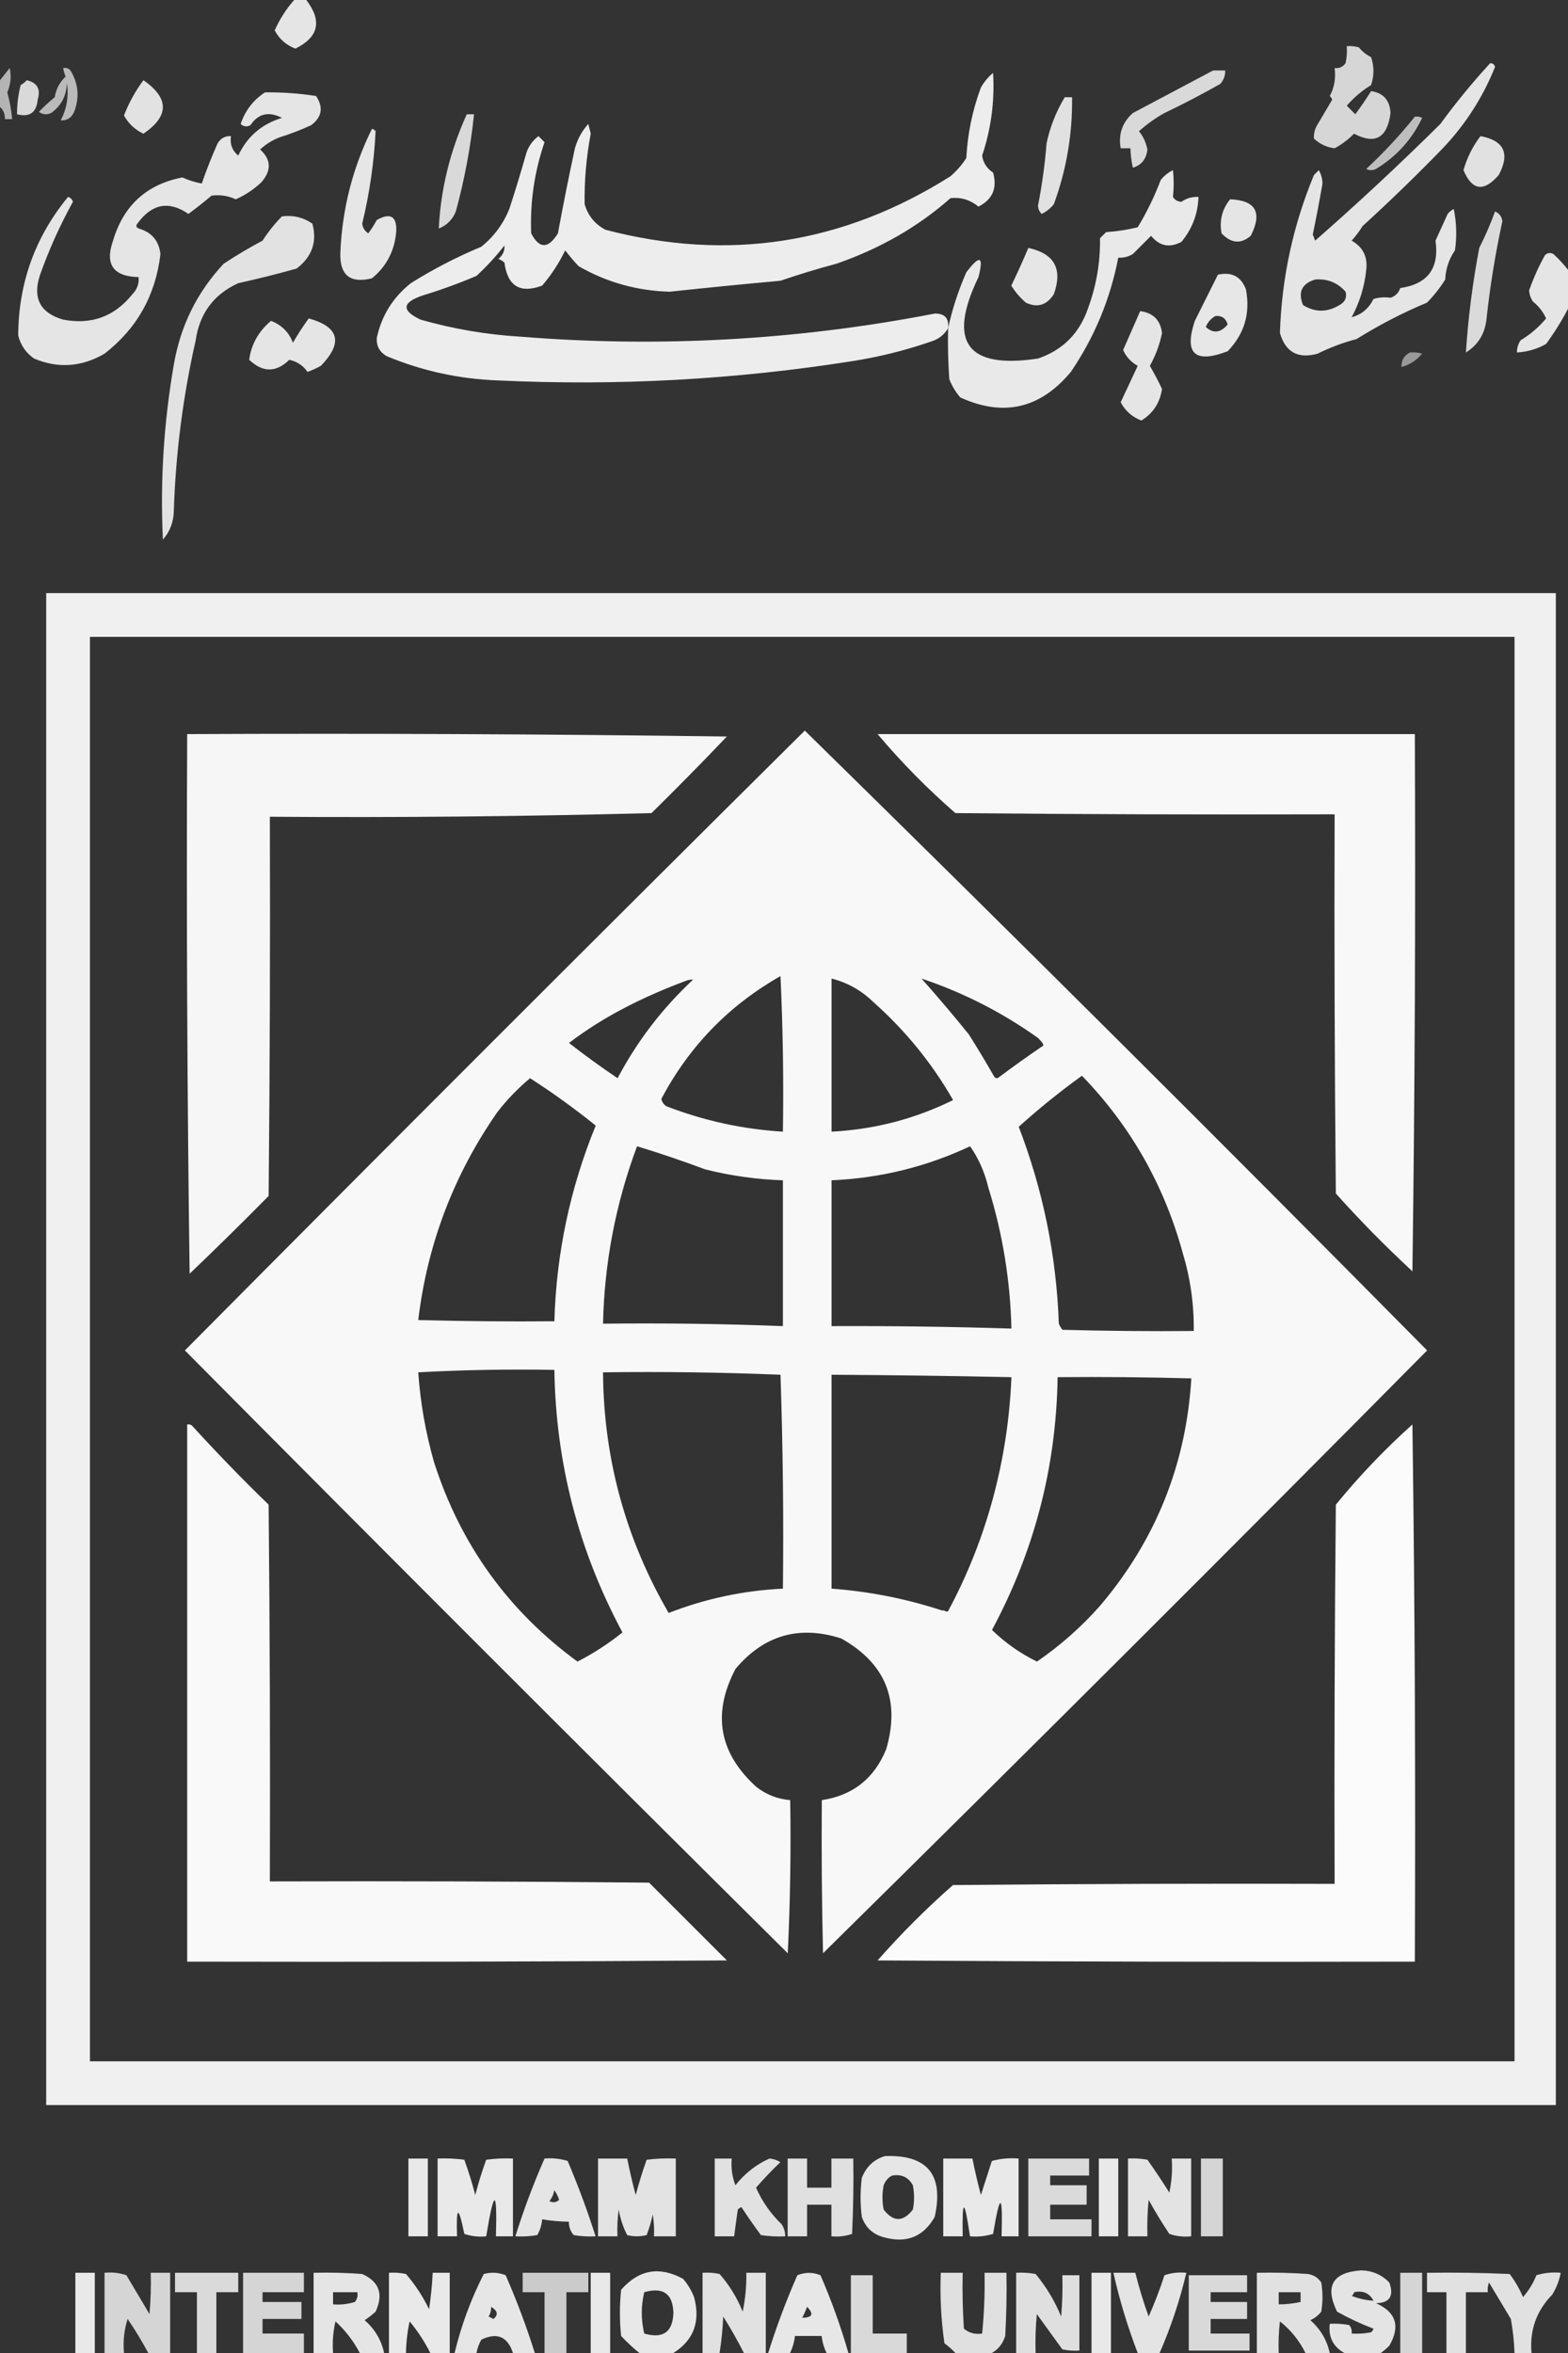<svg width="50" height="75" viewBox="0 0 50 75" fill="none" xmlns="http://www.w3.org/2000/svg">
<rect x="0" y="0" width="50" height="75" fill="#333333" stroke="none"/>
<g clip-path="url(#clip0_33_315)">
<path opacity="0.868" fill-rule="evenodd" clip-rule="evenodd" d="M9.38 0C9.509 0 9.638 0 9.767 0C10.279 0.667 10.162 1.184 9.419 1.55C9.125 1.438 8.905 1.244 8.76 0.969C8.918 0.612 9.125 0.289 9.38 0Z" fill="white"/>
<path opacity="0.797" fill-rule="evenodd" clip-rule="evenodd" d="M42.946 1.472C43.078 1.46 43.207 1.473 43.333 1.511C43.44 1.644 43.569 1.747 43.721 1.821C43.821 2.114 43.821 2.411 43.721 2.712C43.422 2.895 43.164 3.115 42.946 3.37C43.036 3.461 43.127 3.551 43.217 3.642C43.395 3.403 43.563 3.158 43.721 2.905C44.11 2.96 44.317 3.192 44.341 3.603C44.237 4.398 43.85 4.618 43.178 4.261C42.99 4.451 42.783 4.606 42.558 4.726C42.304 4.696 42.084 4.593 41.899 4.416C41.89 4.287 41.916 4.158 41.977 4.029C42.145 3.745 42.313 3.461 42.481 3.177C42.464 3.131 42.438 3.093 42.403 3.06C42.549 2.79 42.6 2.493 42.558 2.169C42.705 2.185 42.821 2.134 42.907 2.014C42.946 1.835 42.958 1.655 42.946 1.472Z" fill="white"/>
<path opacity="0.872" fill-rule="evenodd" clip-rule="evenodd" d="M47.519 2.014C47.597 2.012 47.648 2.051 47.674 2.131C47.286 3.101 46.73 3.966 46.008 4.726C45.179 5.581 44.326 6.407 43.45 7.206C43.348 7.371 43.232 7.526 43.101 7.67C43.462 7.876 43.617 8.186 43.566 8.6C43.512 9.134 43.357 9.638 43.101 10.111C43.412 10.03 43.645 9.837 43.798 9.53C43.975 9.477 44.156 9.464 44.341 9.491C44.496 9.44 44.599 9.336 44.651 9.181C45.526 9.056 45.9 8.552 45.775 7.67C45.904 7.386 46.034 7.102 46.163 6.818C46.216 6.752 46.281 6.7 46.357 6.663C46.447 7.1 46.46 7.539 46.395 7.98C46.203 8.261 46.1 8.571 46.085 8.91C45.921 9.173 45.727 9.418 45.504 9.646C44.721 9.973 43.971 10.361 43.256 10.808C42.826 10.92 42.413 11.075 42.016 11.273C41.392 11.446 40.992 11.227 40.814 10.615C40.869 8.872 41.23 7.193 41.899 5.579C41.951 5.527 42.003 5.475 42.054 5.424C42.129 5.555 42.167 5.697 42.171 5.85C42.077 6.394 41.974 6.936 41.861 7.477C41.886 7.541 41.912 7.606 41.938 7.67C43.304 6.473 44.635 5.234 45.93 3.951C46.423 3.275 46.953 2.629 47.519 2.014ZM41.938 8.91C42.326 8.878 42.649 9.007 42.907 9.298C42.956 9.484 42.891 9.626 42.713 9.724C42.321 9.961 41.933 9.961 41.55 9.724C41.384 9.31 41.513 9.038 41.938 8.91Z" fill="white"/>
<path opacity="0.629" fill-rule="evenodd" clip-rule="evenodd" d="M0 3.41C0 3.125 0 2.841 0 2.557C0.099 2.431 0.203 2.302 0.31 2.169C0.367 2.429 0.342 2.687 0.233 2.945C0.309 3.224 0.361 3.508 0.388 3.797C0.31 3.797 0.233 3.797 0.155 3.797C0.163 3.638 0.111 3.509 0 3.41Z" fill="white"/>
<path opacity="0.664" fill-rule="evenodd" clip-rule="evenodd" d="M2.016 2.169C2.107 2.152 2.184 2.178 2.248 2.247C2.502 2.668 2.541 3.107 2.364 3.565C2.276 3.759 2.134 3.849 1.938 3.836C2.132 3.457 2.197 3.057 2.132 2.635C2.124 3.047 1.956 3.37 1.628 3.604C1.492 3.665 1.362 3.652 1.24 3.565C1.398 3.401 1.566 3.246 1.744 3.1C1.788 2.836 1.905 2.616 2.093 2.441C2.055 2.352 2.029 2.262 2.016 2.169Z" fill="white"/>
<path opacity="0.812" fill-rule="evenodd" clip-rule="evenodd" d="M38.682 2.247C38.811 2.247 38.941 2.247 39.07 2.247C39.072 2.408 39.02 2.55 38.915 2.673C38.333 3.003 37.738 3.313 37.132 3.603C36.839 3.766 36.568 3.96 36.318 4.184C36.449 4.337 36.539 4.53 36.589 4.765C36.555 5.069 36.4 5.263 36.124 5.346C36.078 5.143 36.052 4.936 36.047 4.726C35.943 4.726 35.84 4.726 35.736 4.726C35.658 4.278 35.787 3.903 36.124 3.603C36.981 3.149 37.834 2.697 38.682 2.247Z" fill="white"/>
<path opacity="0.912" fill-rule="evenodd" clip-rule="evenodd" d="M30.233 10.46C30.113 10.669 29.932 10.811 29.69 10.886C28.881 11.165 28.055 11.372 27.209 11.506C23.456 12.1 19.684 12.307 15.892 12.126C14.653 12.083 13.464 11.825 12.326 11.351C12.102 11.218 11.998 11.025 12.015 10.77C12.167 10.062 12.529 9.481 13.101 9.026C13.816 8.578 14.565 8.191 15.349 7.864C15.75 7.54 16.047 7.139 16.24 6.663C16.433 6.073 16.614 5.479 16.783 4.881C16.855 4.659 16.984 4.479 17.171 4.339C17.235 4.403 17.3 4.468 17.364 4.533C17.041 5.474 16.899 6.443 16.938 7.438C17.198 7.937 17.482 7.937 17.791 7.438C17.957 6.532 18.138 5.628 18.333 4.726C18.417 4.43 18.559 4.172 18.76 3.951C18.785 4.055 18.811 4.158 18.837 4.261C18.696 5.006 18.631 5.755 18.643 6.508C18.748 6.871 18.968 7.142 19.302 7.322C23.215 8.349 26.884 7.781 30.31 5.617C30.507 5.446 30.675 5.253 30.814 5.036C30.854 4.262 31.009 3.513 31.279 2.789C31.379 2.612 31.508 2.457 31.667 2.324C31.721 3.227 31.604 4.105 31.318 4.959C31.351 5.187 31.467 5.368 31.667 5.501C31.807 5.995 31.652 6.356 31.201 6.586C30.939 6.37 30.642 6.28 30.31 6.315C29.274 7.23 28.06 7.927 26.667 8.407C26.066 8.568 25.471 8.749 24.884 8.949C23.707 9.056 22.531 9.172 21.357 9.298C20.314 9.27 19.345 8.999 18.45 8.484C18.298 8.323 18.156 8.155 18.023 7.98C17.826 8.388 17.581 8.762 17.287 9.104C16.584 9.366 16.183 9.12 16.085 8.368C16.027 8.319 15.963 8.281 15.892 8.252C16.035 8.136 16.099 7.994 16.085 7.825C15.815 8.174 15.517 8.496 15.194 8.794C14.637 9.031 14.069 9.238 13.488 9.414C12.817 9.639 12.791 9.897 13.411 10.188C14.45 10.485 15.509 10.665 16.589 10.731C21.028 11.088 25.433 10.843 29.806 9.995C30.123 9.989 30.265 10.144 30.233 10.46Z" fill="white"/>
<path opacity="0.809" fill-rule="evenodd" clip-rule="evenodd" d="M0.853 2.557C1.189 2.635 1.305 2.841 1.202 3.177C1.165 3.588 0.945 3.744 0.543 3.642C0.541 3.327 0.58 3.017 0.659 2.712C0.736 2.668 0.801 2.616 0.853 2.557Z" fill="white"/>
<path opacity="0.859" fill-rule="evenodd" clip-rule="evenodd" d="M4.574 2.557C5.399 3.13 5.399 3.699 4.574 4.262C4.303 4.134 4.097 3.94 3.953 3.681C4.111 3.274 4.318 2.899 4.574 2.557Z" fill="white"/>
<path opacity="0.875" fill-rule="evenodd" clip-rule="evenodd" d="M8.45 2.944C8.995 2.938 9.538 2.976 10.078 3.06C10.319 3.42 10.267 3.73 9.923 3.99C9.595 4.141 9.259 4.27 8.915 4.378C8.682 4.468 8.475 4.597 8.295 4.765C8.649 5.087 8.662 5.435 8.333 5.811C8.094 6.037 7.822 6.218 7.519 6.353C7.27 6.239 7.012 6.2 6.744 6.237C6.504 6.441 6.259 6.634 6.008 6.818C5.384 6.39 4.841 6.493 4.38 7.128C4.327 7.193 4.339 7.244 4.419 7.283C4.835 7.401 5.067 7.673 5.116 8.097C4.963 9.412 4.368 10.471 3.333 11.273C2.6 11.7 1.85 11.751 1.085 11.428C0.824 11.245 0.656 11 0.581 10.692C0.589 9.026 1.118 7.554 2.171 6.276C2.248 6.302 2.3 6.353 2.326 6.431C1.913 7.179 1.564 7.954 1.279 8.755C1.03 9.497 1.275 9.975 2.016 10.188C2.918 10.36 3.654 10.089 4.225 9.375C4.372 9.225 4.437 9.044 4.419 8.833C3.61 8.813 3.338 8.425 3.605 7.67C3.939 6.548 4.676 5.876 5.814 5.656C6.021 5.748 6.228 5.813 6.434 5.85C6.583 5.418 6.751 4.991 6.938 4.571C7.036 4.408 7.178 4.331 7.364 4.339C7.327 4.594 7.404 4.801 7.597 4.959C7.882 4.351 8.347 3.951 8.992 3.758C8.573 3.541 8.237 3.618 7.985 3.99C7.873 4.051 7.769 4.038 7.674 3.951C7.819 3.524 8.077 3.188 8.45 2.944Z" fill="white"/>
<path opacity="0.849" fill-rule="evenodd" clip-rule="evenodd" d="M33.953 3.099C34.031 3.099 34.109 3.099 34.186 3.099C34.201 4.273 34.008 5.409 33.605 6.508C33.498 6.641 33.369 6.744 33.217 6.818C33.14 6.746 33.102 6.656 33.101 6.547C33.229 5.894 33.32 5.236 33.372 4.571C33.483 4.045 33.677 3.555 33.953 3.099Z" fill="white"/>
<path opacity="0.809" fill-rule="evenodd" clip-rule="evenodd" d="M14.884 3.642C14.961 3.642 15.039 3.642 15.116 3.642C15.007 4.689 14.814 5.722 14.535 6.741C14.431 7 14.25 7.181 13.992 7.283C14.052 6.038 14.349 4.824 14.884 3.642Z" fill="white"/>
<path opacity="0.683" fill-rule="evenodd" clip-rule="evenodd" d="M45.116 3.719C45.198 3.707 45.275 3.72 45.349 3.758C45.023 4.446 44.532 4.988 43.876 5.386C43.773 5.437 43.669 5.437 43.566 5.386C44.127 4.864 44.644 4.308 45.116 3.719Z" fill="white"/>
<path opacity="0.878" fill-rule="evenodd" clip-rule="evenodd" d="M11.861 4.106C11.908 4.115 11.947 4.141 11.977 4.184C11.928 5.176 11.786 6.157 11.55 7.128C11.566 7.26 11.631 7.364 11.744 7.438C11.844 7.303 11.935 7.16 12.015 7.012C12.445 6.772 12.651 6.889 12.636 7.361C12.591 7.98 12.332 8.484 11.861 8.871C11.166 9.043 10.83 8.772 10.853 8.058C10.91 6.666 11.246 5.349 11.861 4.106Z" fill="white"/>
<path opacity="0.855" fill-rule="evenodd" clip-rule="evenodd" d="M47.209 4.339C47.964 4.48 48.158 4.893 47.791 5.579C47.316 6.128 46.941 6.077 46.667 5.424C46.78 5.027 46.961 4.665 47.209 4.339Z" fill="white"/>
<path opacity="0.887" fill-rule="evenodd" clip-rule="evenodd" d="M30.233 10.46C30.365 9.855 30.559 9.261 30.814 8.678C31.246 8.11 31.375 8.161 31.201 8.833C30.201 10.905 30.834 11.771 33.101 11.428C33.887 11.159 34.416 10.63 34.69 9.84C34.959 9.115 35.088 8.366 35.077 7.593C35.142 7.528 35.207 7.464 35.271 7.399C35.612 7.376 35.948 7.324 36.279 7.244C36.569 6.765 36.814 6.261 37.015 5.733C37.122 5.601 37.252 5.497 37.403 5.424C37.434 5.711 37.434 5.995 37.403 6.276C37.465 6.377 37.556 6.429 37.674 6.431C37.835 6.319 38.016 6.268 38.217 6.276C38.199 6.815 38.018 7.293 37.674 7.709C37.294 7.91 36.971 7.845 36.705 7.516C36.512 7.709 36.318 7.903 36.124 8.097C35.981 8.184 35.826 8.223 35.659 8.213C35.404 9.534 34.9 10.747 34.147 11.854C33.173 13.025 31.998 13.296 30.62 12.668C30.471 12.493 30.354 12.299 30.271 12.087C30.233 11.545 30.22 11.003 30.233 10.46Z" fill="white"/>
<path opacity="0.871" fill-rule="evenodd" clip-rule="evenodd" d="M39.225 6.353C40.042 6.384 40.262 6.772 39.884 7.516C39.57 7.786 39.26 7.76 38.953 7.439C38.878 7.033 38.968 6.671 39.225 6.353Z" fill="white"/>
<path opacity="0.82" fill-rule="evenodd" clip-rule="evenodd" d="M47.674 6.741C47.81 6.799 47.887 6.902 47.907 7.051C47.685 8.075 47.517 9.108 47.403 10.15C47.358 10.628 47.139 10.989 46.744 11.235C46.816 10.131 46.958 9.02 47.17 7.903C47.362 7.523 47.53 7.135 47.674 6.741Z" fill="white"/>
<path opacity="0.859" fill-rule="evenodd" clip-rule="evenodd" d="M8.992 6.896C9.347 6.851 9.67 6.928 9.961 7.128C10.118 7.708 9.95 8.186 9.457 8.561C8.842 8.733 8.222 8.888 7.597 9.026C6.817 9.382 6.365 9.989 6.24 10.847C5.836 12.632 5.603 14.44 5.543 16.271C5.539 16.63 5.423 16.94 5.194 17.2C5.106 15.33 5.222 13.47 5.543 11.622C5.754 10.386 6.284 9.314 7.132 8.406C7.532 8.142 7.946 7.896 8.372 7.67C8.556 7.385 8.763 7.126 8.992 6.896Z" fill="white"/>
<path opacity="0.878" fill-rule="evenodd" clip-rule="evenodd" d="M32.791 7.903C33.621 8.081 33.893 8.572 33.605 9.376C33.378 9.729 33.081 9.82 32.713 9.647C32.528 9.488 32.373 9.307 32.248 9.104C32.44 8.707 32.621 8.306 32.791 7.903Z" fill="white"/>
<path opacity="0.872" fill-rule="evenodd" clip-rule="evenodd" d="M50 8.6C50 9.013 50 9.427 50 9.84C49.8 10.226 49.567 10.601 49.302 10.963C49.013 11.126 48.703 11.216 48.372 11.235C48.371 11.094 48.41 10.965 48.488 10.847C48.799 10.66 49.07 10.427 49.302 10.15C49.205 9.936 49.062 9.755 48.876 9.607C48.808 9.501 48.769 9.385 48.76 9.259C48.895 8.872 49.063 8.497 49.264 8.135C49.345 8.057 49.435 8.044 49.535 8.097C49.708 8.256 49.863 8.424 50 8.6Z" fill="white"/>
<path opacity="0.882" fill-rule="evenodd" clip-rule="evenodd" d="M38.837 8.755C39.276 8.658 39.573 8.813 39.729 9.22C39.877 9.984 39.683 10.643 39.147 11.196C38.099 11.597 37.75 11.274 38.101 10.227C38.349 9.732 38.594 9.241 38.837 8.755ZM38.76 10.072C38.962 10.055 39.092 10.146 39.147 10.344C38.919 10.613 38.686 10.638 38.45 10.421C38.515 10.265 38.618 10.149 38.76 10.072Z" fill="white"/>
<path opacity="0.87" fill-rule="evenodd" clip-rule="evenodd" d="M36.357 9.917C36.771 9.97 37.003 10.202 37.054 10.615C36.98 10.983 36.85 11.332 36.667 11.661C36.806 11.902 36.936 12.147 37.054 12.397C36.988 12.84 36.769 13.176 36.395 13.404C36.103 13.292 35.883 13.098 35.736 12.823C35.917 12.435 36.098 12.048 36.279 11.661C36.067 11.543 35.912 11.375 35.814 11.157C35.996 10.742 36.176 10.329 36.357 9.917Z" fill="white"/>
<path opacity="0.875" fill-rule="evenodd" clip-rule="evenodd" d="M9.845 10.15C10.817 10.418 10.946 10.922 10.232 11.661C10.095 11.737 9.953 11.801 9.806 11.855C9.668 11.654 9.474 11.524 9.225 11.468C8.805 11.879 8.379 11.879 7.946 11.468C8.013 10.973 8.245 10.56 8.643 10.227C8.981 10.358 9.214 10.591 9.341 10.925C9.496 10.655 9.664 10.396 9.845 10.15Z" fill="white"/>
<path opacity="0.503" fill-rule="evenodd" clip-rule="evenodd" d="M44.961 11.235C45.093 11.222 45.222 11.235 45.349 11.273C45.173 11.484 44.953 11.626 44.69 11.7C44.68 11.488 44.77 11.333 44.961 11.235Z" fill="white"/>
<path opacity="0.922" fill-rule="evenodd" clip-rule="evenodd" d="M1.473 18.905H49.612V67.097H1.473V18.905ZM2.868 20.3H48.295V65.703H2.868V20.3Z" fill="white"/>
<path opacity="0.961" fill-rule="evenodd" clip-rule="evenodd" d="M25.663 23.287C32.324 29.816 38.939 36.401 45.508 43.044C39.124 49.489 32.703 55.894 26.244 62.259C26.206 60.632 26.193 59.005 26.206 57.378C27.195 57.229 27.88 56.687 28.26 55.751C28.714 54.193 28.236 53.018 26.826 52.225C25.485 51.795 24.361 52.118 23.454 53.194C22.704 54.617 22.924 55.87 24.113 56.952C24.432 57.202 24.794 57.344 25.198 57.378C25.224 59.006 25.198 60.633 25.12 62.259C18.686 55.88 12.278 49.475 5.896 43.044C12.463 36.429 19.052 29.843 25.663 23.287ZM24.888 31.112C23.244 32.045 21.978 33.349 21.089 35.025C21.109 35.123 21.161 35.2 21.244 35.258C22.443 35.722 23.683 35.993 24.965 36.071C24.991 34.405 24.965 32.752 24.888 31.112ZM21.875 31.262C20.534 31.764 19.284 32.376 18.144 33.243C18.647 33.636 19.163 34.011 19.694 34.367C20.316 33.189 21.117 32.143 22.097 31.229C22.073 31.221 22.05 31.223 22.03 31.225C21.986 31.23 21.933 31.24 21.873 31.262L21.875 31.262ZM26.516 31.19V36.071C27.886 36 29.178 35.664 30.392 35.064C29.715 33.883 28.863 32.837 27.834 31.926C27.459 31.564 27.02 31.319 26.516 31.19ZM29.384 31.19C29.899 31.769 30.403 32.364 30.895 32.972C31.177 33.417 31.448 33.869 31.709 34.328C31.761 34.379 31.813 34.379 31.864 34.328C32.31 33.995 32.762 33.673 33.221 33.359C33.322 33.33 33.246 33.234 33.105 33.088C31.962 32.272 30.722 31.639 29.384 31.19ZM34.5 34.289C33.799 34.794 33.127 35.337 32.485 35.916C33.261 37.936 33.687 40.028 33.764 42.192C33.793 42.263 33.831 42.328 33.88 42.386C35.275 42.424 36.67 42.437 38.066 42.424C38.076 41.581 37.96 40.754 37.717 39.945C37.122 37.772 36.05 35.887 34.5 34.289ZM16.903 34.367C16.518 34.687 16.169 35.049 15.857 35.451C14.466 37.451 13.627 39.659 13.337 42.076C14.784 42.114 16.231 42.127 17.678 42.114C17.739 39.955 18.178 37.876 18.996 35.877C18.322 35.334 17.624 34.831 16.903 34.367ZM20.314 36.536C19.634 38.359 19.272 40.245 19.229 42.192C21.143 42.169 23.055 42.195 24.965 42.269V37.621C24.126 37.593 23.299 37.477 22.485 37.272C21.768 37.004 21.044 36.758 20.314 36.536ZM30.934 36.536C29.542 37.192 28.069 37.553 26.516 37.621V42.269C28.428 42.261 30.34 42.287 32.252 42.347C32.216 40.815 31.971 39.317 31.516 37.853C31.399 37.363 31.205 36.924 30.934 36.536ZM13.337 43.742C13.403 44.703 13.571 45.659 13.841 46.608C14.682 49.229 16.206 51.346 18.415 52.962C18.927 52.699 19.405 52.389 19.849 52.032C18.446 49.419 17.723 46.629 17.678 43.664C16.218 43.638 14.771 43.664 13.337 43.742ZM19.229 43.742C19.248 46.483 19.945 49.04 21.322 51.412C22.494 50.956 23.708 50.697 24.965 50.637C24.991 48.364 24.965 46.091 24.888 43.819C23.005 43.742 21.119 43.716 19.229 43.742ZM26.516 43.819V50.637C27.718 50.725 28.894 50.958 30.043 51.334C30.107 51.309 30.162 51.389 30.227 51.363C31.466 49.068 32.148 46.509 32.252 43.896C30.34 43.856 28.428 43.83 26.516 43.819ZM33.725 43.896C33.682 46.753 32.984 49.439 31.632 51.954C32.055 52.364 32.533 52.7 33.066 52.962C33.806 52.455 34.478 51.861 35.082 51.179C36.856 49.086 37.825 46.671 37.989 43.935C36.568 43.896 35.146 43.883 33.725 43.896Z" fill="white"/>
<path opacity="0.956" fill-rule="evenodd" clip-rule="evenodd" d="M5.969 23.399C11.706 23.373 17.442 23.399 23.178 23.476C22.391 24.302 21.59 25.115 20.775 25.917C16.719 26.024 12.662 26.063 8.605 26.033C8.618 30.062 8.605 34.091 8.566 38.12C7.738 38.96 6.898 39.787 6.047 40.599C5.969 34.866 5.943 29.133 5.969 23.399Z" fill="white"/>
<path opacity="0.963" fill-rule="evenodd" clip-rule="evenodd" d="M27.985 23.399C33.695 23.399 39.406 23.399 45.116 23.399C45.142 29.107 45.116 34.814 45.039 40.522C44.185 39.733 43.371 38.906 42.597 38.042C42.558 34.014 42.545 29.985 42.558 25.956C38.527 25.968 34.496 25.956 30.465 25.917C29.569 25.137 28.742 24.298 27.985 23.399Z" fill="white"/>
<path opacity="0.97" fill-rule="evenodd" clip-rule="evenodd" d="M5.969 45.403C6.026 45.393 6.078 45.406 6.124 45.442C6.91 46.304 7.724 47.144 8.566 47.96C8.605 51.963 8.618 55.966 8.605 59.969C12.636 59.956 16.667 59.969 20.698 60.008C21.525 60.834 22.351 61.661 23.178 62.487C17.442 62.526 11.706 62.539 5.969 62.526C5.969 56.818 5.969 51.111 5.969 45.403Z" fill="white"/>
<path opacity="0.978" fill-rule="evenodd" clip-rule="evenodd" d="M45.039 45.403C45.116 51.097 45.142 56.805 45.116 62.526C39.406 62.539 33.695 62.526 27.985 62.487C28.734 61.635 29.535 60.834 30.388 60.085C34.444 60.047 38.501 60.034 42.558 60.047C42.545 56.017 42.558 51.989 42.597 47.96C43.346 47.043 44.16 46.191 45.039 45.403Z" fill="white"/>
<path opacity="0.878" fill-rule="evenodd" clip-rule="evenodd" d="M28.217 68.724C29.573 68.673 30.103 69.319 29.806 70.661C29.453 71.287 28.924 71.507 28.217 71.32C27.849 71.233 27.604 71.014 27.481 70.661C27.429 70.248 27.429 69.835 27.481 69.421C27.618 69.064 27.864 68.832 28.217 68.724ZM28.45 69.344C28.748 69.293 28.968 69.397 29.109 69.654C29.16 69.912 29.16 70.171 29.109 70.429C28.798 70.829 28.488 70.829 28.178 70.429C28.127 70.171 28.127 69.912 28.178 69.654C28.232 69.511 28.322 69.407 28.45 69.344Z" fill="white"/>
<path opacity="0.894" fill-rule="evenodd" clip-rule="evenodd" d="M13.023 68.802C13.23 68.802 13.437 68.802 13.643 68.802C13.643 69.628 13.643 70.454 13.643 71.281C13.437 71.281 13.23 71.281 13.023 71.281C13.023 70.454 13.023 69.628 13.023 68.802Z" fill="white"/>
<path opacity="0.889" fill-rule="evenodd" clip-rule="evenodd" d="M13.954 68.802C14.239 68.789 14.523 68.802 14.806 68.84C14.94 69.207 15.056 69.582 15.155 69.964C15.254 69.582 15.37 69.207 15.504 68.84C15.787 68.802 16.071 68.789 16.357 68.802C16.357 69.628 16.357 70.454 16.357 71.281C16.176 71.281 15.995 71.281 15.814 71.281C15.859 69.753 15.755 69.753 15.504 71.281C15.266 71.306 15.033 71.28 14.806 71.204C14.619 70.282 14.542 70.308 14.574 71.281C14.367 71.281 14.16 71.281 13.954 71.281C13.954 70.454 13.954 69.628 13.954 68.802Z" fill="white"/>
<path opacity="0.872" fill-rule="evenodd" clip-rule="evenodd" d="M17.364 68.802C17.618 68.78 17.864 68.805 18.101 68.879C18.437 69.669 18.734 70.47 18.992 71.281C18.758 71.294 18.526 71.281 18.294 71.242C18.189 71.12 18.137 70.977 18.14 70.816C17.853 70.812 17.569 70.786 17.287 70.739C17.274 70.919 17.222 71.087 17.132 71.242C16.901 71.281 16.668 71.294 16.434 71.281C16.698 70.437 17.008 69.611 17.364 68.802ZM17.674 69.809C17.739 69.897 17.791 70.001 17.829 70.119C17.735 70.205 17.631 70.218 17.519 70.158C17.603 70.055 17.655 69.938 17.674 69.809Z" fill="white"/>
<path opacity="0.86" fill-rule="evenodd" clip-rule="evenodd" d="M19.07 68.802C19.38 68.802 19.69 68.802 20 68.802C20.078 69.191 20.168 69.578 20.271 69.964C20.373 69.583 20.489 69.208 20.62 68.84C20.929 68.802 21.239 68.789 21.55 68.802C21.55 69.628 21.55 70.454 21.55 71.281C21.318 71.281 21.085 71.281 20.853 71.281C20.866 71.047 20.853 70.815 20.814 70.584C20.767 70.811 20.702 71.03 20.62 71.242C20.413 71.294 20.207 71.294 20 71.242C19.868 70.987 19.778 70.716 19.729 70.429C19.69 70.712 19.677 70.996 19.69 71.281C19.483 71.281 19.277 71.281 19.07 71.281C19.07 70.454 19.07 69.628 19.07 68.802Z" fill="white"/>
<path opacity="0.848" fill-rule="evenodd" clip-rule="evenodd" d="M22.791 68.802C22.971 68.802 23.152 68.802 23.333 68.802C23.307 69.097 23.346 69.381 23.45 69.654C23.748 69.277 24.11 68.993 24.535 68.802C24.661 68.811 24.777 68.85 24.884 68.918C24.616 69.173 24.357 69.444 24.108 69.731C24.304 70.172 24.576 70.56 24.922 70.894C25.001 71.012 25.039 71.141 25.039 71.281C24.779 71.294 24.521 71.281 24.264 71.242C24.046 70.949 23.84 70.652 23.643 70.351C23.598 70.367 23.559 70.393 23.527 70.429C23.485 70.713 23.446 70.997 23.411 71.281C23.204 71.281 22.997 71.281 22.791 71.281C22.791 70.454 22.791 69.628 22.791 68.802Z" fill="white"/>
<path opacity="0.846" fill-rule="evenodd" clip-rule="evenodd" d="M25.116 68.802C25.323 68.802 25.53 68.802 25.736 68.802C25.736 69.112 25.736 69.421 25.736 69.731C25.995 69.731 26.253 69.731 26.512 69.731C26.512 69.421 26.512 69.112 26.512 68.802C26.744 68.802 26.977 68.802 27.209 68.802C27.222 69.603 27.209 70.403 27.171 71.204C26.96 71.277 26.74 71.302 26.512 71.281C26.512 70.945 26.512 70.609 26.512 70.274C26.253 70.274 25.995 70.274 25.736 70.274C25.736 70.609 25.736 70.945 25.736 71.281C25.53 71.281 25.323 71.281 25.116 71.281C25.116 70.454 25.116 69.628 25.116 68.802Z" fill="white"/>
<path opacity="0.889" fill-rule="evenodd" clip-rule="evenodd" d="M30.078 68.802C30.388 68.802 30.698 68.802 31.008 68.802C31.086 69.191 31.176 69.578 31.279 69.964C31.395 69.602 31.512 69.24 31.628 68.879C31.907 68.802 32.192 68.777 32.481 68.802C32.481 69.628 32.481 70.454 32.481 71.281C32.3 71.281 32.119 71.281 31.938 71.281C31.981 69.895 31.891 69.869 31.667 71.204C31.43 71.277 31.184 71.303 30.93 71.281C30.753 70.056 30.675 70.056 30.698 71.281C30.491 71.281 30.284 71.281 30.078 71.281C30.078 70.454 30.078 69.628 30.078 68.802Z" fill="white"/>
<path opacity="0.82" fill-rule="evenodd" clip-rule="evenodd" d="M32.791 68.802C33.437 68.802 34.083 68.802 34.729 68.802C34.729 68.982 34.729 69.163 34.729 69.344C34.315 69.344 33.902 69.344 33.488 69.344C33.488 69.447 33.488 69.551 33.488 69.654C33.876 69.654 34.264 69.654 34.651 69.654C34.651 69.861 34.651 70.067 34.651 70.274C34.264 70.274 33.876 70.274 33.488 70.274C33.488 70.429 33.488 70.584 33.488 70.739C33.928 70.739 34.367 70.739 34.806 70.739C34.806 70.919 34.806 71.1 34.806 71.281C34.134 71.281 33.462 71.281 32.791 71.281C32.791 70.454 32.791 69.628 32.791 68.802Z" fill="white"/>
<path opacity="0.894" fill-rule="evenodd" clip-rule="evenodd" d="M35.039 68.802C35.246 68.802 35.452 68.802 35.659 68.802C35.659 69.628 35.659 70.454 35.659 71.281C35.452 71.281 35.246 71.281 35.039 71.281C35.039 70.454 35.039 69.628 35.039 68.802Z" fill="white"/>
<path opacity="0.861" fill-rule="evenodd" clip-rule="evenodd" d="M35.969 68.802C36.177 68.789 36.384 68.802 36.589 68.84C36.831 69.182 37.064 69.531 37.287 69.886C37.364 69.528 37.39 69.167 37.364 68.802C37.571 68.802 37.778 68.802 37.984 68.802C37.984 69.628 37.984 70.454 37.984 71.281C37.746 71.306 37.514 71.28 37.287 71.204C37.052 70.852 36.832 70.491 36.628 70.119C36.589 70.505 36.576 70.893 36.589 71.281C36.382 71.281 36.176 71.281 35.969 71.281C35.969 70.454 35.969 69.628 35.969 68.802Z" fill="white"/>
<path opacity="0.794" fill-rule="evenodd" clip-rule="evenodd" d="M38.295 68.802C38.527 68.802 38.76 68.802 38.992 68.802C38.992 69.628 38.992 70.454 38.992 71.281C38.76 71.281 38.527 71.281 38.295 71.281C38.295 70.454 38.295 69.628 38.295 68.802Z" fill="white"/>
<path opacity="0.884" fill-rule="evenodd" clip-rule="evenodd" d="M21.473 75C21.111 75 20.749 75 20.388 75C20.186 74.837 19.992 74.656 19.806 74.458C19.755 73.967 19.755 73.476 19.806 72.986C20.369 72.341 21.028 72.225 21.783 72.637C21.933 72.812 22.049 73.005 22.132 73.218C22.342 73.997 22.123 74.591 21.473 75ZM20.543 73.063C21.146 72.89 21.456 73.109 21.473 73.722C21.453 74.333 21.142 74.553 20.543 74.38C20.439 73.941 20.439 73.502 20.543 73.063Z" fill="white"/>
<path opacity="0.866" fill-rule="evenodd" clip-rule="evenodd" d="M44.031 75C43.643 75 43.256 75 42.868 75C42.509 74.799 42.354 74.489 42.403 74.07C42.611 74.058 42.818 74.07 43.023 74.109C43.088 74.187 43.114 74.278 43.101 74.38C43.309 74.393 43.516 74.38 43.721 74.341C43.756 74.309 43.782 74.271 43.798 74.225C43.399 74.073 43.012 73.892 42.636 73.683C42.237 72.866 42.495 72.427 43.411 72.366C43.764 72.376 44.061 72.505 44.302 72.753C44.458 73.185 44.316 73.405 43.876 73.412C44.519 73.697 44.661 74.149 44.302 74.768C44.214 74.856 44.123 74.933 44.031 75ZM43.178 73.063C43.463 73.001 43.669 73.091 43.798 73.334C43.564 73.321 43.332 73.269 43.101 73.179C43.144 73.15 43.17 73.111 43.178 73.063Z" fill="white"/>
<path opacity="0.89" fill-rule="evenodd" clip-rule="evenodd" d="M3.023 75C2.817 75 2.61 75 2.403 75C2.403 74.148 2.403 73.295 2.403 72.443C2.61 72.443 2.817 72.443 3.023 72.443C3.023 73.295 3.023 74.148 3.023 75Z" fill="white"/>
<path opacity="0.794" fill-rule="evenodd" clip-rule="evenodd" d="M5.426 75C5.194 75 4.961 75 4.729 75C4.53 74.63 4.311 74.268 4.07 73.915C3.958 74.262 3.92 74.623 3.954 75C3.747 75 3.54 75 3.333 75C3.333 74.148 3.333 73.296 3.333 72.443C3.572 72.419 3.804 72.444 4.031 72.521C4.277 72.934 4.522 73.347 4.767 73.76C4.806 73.322 4.819 72.883 4.806 72.443C5.013 72.443 5.22 72.443 5.426 72.443C5.426 73.296 5.426 74.148 5.426 75Z" fill="white"/>
<path opacity="0.818" fill-rule="evenodd" clip-rule="evenodd" d="M6.899 75C6.693 75 6.486 75 6.279 75C6.279 74.354 6.279 73.709 6.279 73.063C6.047 73.063 5.814 73.063 5.581 73.063C5.581 72.856 5.581 72.65 5.581 72.443C6.253 72.443 6.925 72.443 7.597 72.443C7.597 72.65 7.597 72.856 7.597 73.063C7.364 73.063 7.132 73.063 6.899 73.063C6.899 73.709 6.899 74.354 6.899 75Z" fill="white"/>
<path opacity="0.794" fill-rule="evenodd" clip-rule="evenodd" d="M9.69 75C9.044 75 8.398 75 7.752 75C7.752 74.148 7.752 73.295 7.752 72.443C8.398 72.443 9.044 72.443 9.69 72.443C9.69 72.65 9.69 72.856 9.69 73.063C9.251 73.063 8.811 73.063 8.372 73.063C8.372 73.166 8.372 73.27 8.372 73.373C8.786 73.373 9.199 73.373 9.612 73.373C9.612 73.554 9.612 73.734 9.612 73.915C9.199 73.915 8.786 73.915 8.372 73.915C8.372 74.07 8.372 74.225 8.372 74.38C8.811 74.38 9.251 74.38 9.69 74.38C9.69 74.587 9.69 74.793 9.69 75Z" fill="white"/>
<path opacity="0.871" fill-rule="evenodd" clip-rule="evenodd" d="M12.248 75C11.99 75 11.731 75 11.473 75C11.273 74.62 11.015 74.284 10.698 73.993C10.621 74.325 10.595 74.66 10.62 75C10.413 75 10.207 75 10 75C10 74.148 10 73.296 10 72.443C10.517 72.43 11.034 72.443 11.55 72.482C12.093 72.725 12.235 73.126 11.977 73.683C11.867 73.783 11.751 73.873 11.628 73.954C11.954 74.239 12.161 74.588 12.248 75ZM10.62 73.063C10.879 73.063 11.137 73.063 11.395 73.063C11.416 73.177 11.39 73.281 11.318 73.373C11.091 73.443 10.859 73.469 10.62 73.45C10.62 73.321 10.62 73.192 10.62 73.063Z" fill="white"/>
<path opacity="0.894" fill-rule="evenodd" clip-rule="evenodd" d="M14.341 75C14.134 75 13.928 75 13.721 75C13.541 74.64 13.321 74.304 13.062 73.993C12.99 74.325 12.952 74.661 12.946 75C12.765 75 12.584 75 12.403 75C12.403 74.148 12.403 73.295 12.403 72.443C12.586 72.43 12.767 72.443 12.946 72.482C13.239 72.823 13.485 73.198 13.682 73.605C13.74 73.219 13.779 72.832 13.798 72.443C13.979 72.443 14.16 72.443 14.341 72.443C14.341 73.295 14.341 74.148 14.341 75Z" fill="white"/>
<path opacity="0.876" fill-rule="evenodd" clip-rule="evenodd" d="M17.054 75C16.822 75 16.589 75 16.357 75C16.187 74.477 15.851 74.335 15.349 74.574C15.274 74.707 15.222 74.85 15.194 75C14.961 75 14.729 75 14.496 75C14.706 74.126 15.016 73.287 15.426 72.482C15.663 72.418 15.896 72.431 16.124 72.521C16.479 73.333 16.789 74.159 17.054 75ZM15.659 73.528C15.87 73.655 15.896 73.784 15.736 73.915C15.685 73.889 15.633 73.864 15.581 73.838C15.639 73.742 15.665 73.639 15.659 73.528Z" fill="white"/>
<path opacity="0.744" fill-rule="evenodd" clip-rule="evenodd" d="M18.062 75C17.829 75 17.597 75 17.364 75C17.364 74.354 17.364 73.709 17.364 73.063C17.132 73.063 16.899 73.063 16.667 73.063C16.667 72.856 16.667 72.65 16.667 72.443C17.364 72.443 18.062 72.443 18.76 72.443C18.76 72.65 18.76 72.856 18.76 73.063C18.527 73.063 18.294 73.063 18.062 73.063C18.062 73.709 18.062 74.354 18.062 75Z" fill="white"/>
<path opacity="0.889" fill-rule="evenodd" clip-rule="evenodd" d="M19.457 75C19.251 75 19.044 75 18.837 75C18.837 74.148 18.837 73.295 18.837 72.443C19.044 72.443 19.251 72.443 19.457 72.443C19.457 73.295 19.457 74.148 19.457 75Z" fill="white"/>
<path opacity="0.854" fill-rule="evenodd" clip-rule="evenodd" d="M24.419 75C24.186 75 23.953 75 23.721 75C23.521 74.605 23.301 74.218 23.062 73.838C23.045 74.231 23.006 74.619 22.946 75C22.765 75 22.584 75 22.403 75C22.403 74.148 22.403 73.295 22.403 72.443C22.586 72.43 22.767 72.443 22.946 72.482C23.26 72.84 23.506 73.24 23.682 73.683C23.767 73.274 23.806 72.861 23.798 72.443C24.005 72.443 24.212 72.443 24.419 72.443C24.419 73.295 24.419 74.148 24.419 75Z" fill="white"/>
<path opacity="0.882" fill-rule="evenodd" clip-rule="evenodd" d="M27.054 75C26.822 75 26.589 75 26.357 75C26.274 74.829 26.222 74.649 26.201 74.458C25.917 74.458 25.633 74.458 25.349 74.458C25.328 74.649 25.276 74.829 25.194 75C24.961 75 24.729 75 24.496 75C24.759 74.16 25.069 73.333 25.426 72.521C25.675 72.421 25.921 72.421 26.163 72.521C26.515 73.331 26.812 74.157 27.054 75ZM25.736 73.528C25.96 73.757 25.909 73.873 25.581 73.877C25.641 73.763 25.692 73.646 25.736 73.528Z" fill="white"/>
<path opacity="0.844" fill-rule="evenodd" clip-rule="evenodd" d="M31.628 75C31.24 75 30.853 75 30.465 75C30.362 74.889 30.245 74.786 30.116 74.69C30.008 73.946 29.97 73.197 30 72.443C30.233 72.443 30.465 72.443 30.698 72.443C30.685 73.038 30.698 73.632 30.736 74.225C30.902 74.363 31.096 74.415 31.318 74.38C31.382 73.737 31.408 73.091 31.395 72.443C31.628 72.443 31.86 72.443 32.093 72.443C32.106 73.115 32.093 73.787 32.054 74.458C31.979 74.7 31.837 74.88 31.628 75Z" fill="white"/>
<path opacity="0.841" fill-rule="evenodd" clip-rule="evenodd" d="M33.023 75C32.816 75 32.61 75 32.403 75C32.403 74.148 32.403 73.296 32.403 72.443C32.611 72.43 32.818 72.443 33.023 72.482C33.364 72.891 33.635 73.343 33.837 73.838C33.876 73.4 33.889 72.96 33.876 72.521C34.057 72.521 34.238 72.521 34.419 72.521C34.419 73.321 34.419 74.122 34.419 74.922C34.236 74.935 34.055 74.922 33.876 74.884C33.605 74.509 33.333 74.135 33.062 73.76C33.023 74.173 33.01 74.586 33.023 75Z" fill="white"/>
<path opacity="0.889" fill-rule="evenodd" clip-rule="evenodd" d="M35.426 75C35.22 75 35.013 75 34.806 75C34.806 74.148 34.806 73.295 34.806 72.443C35.013 72.443 35.22 72.443 35.426 72.443C35.426 73.295 35.426 74.148 35.426 75Z" fill="white"/>
<path opacity="0.866" fill-rule="evenodd" clip-rule="evenodd" d="M36.977 75C36.744 75 36.512 75 36.279 75C35.958 74.165 35.699 73.313 35.504 72.443C35.736 72.443 35.969 72.443 36.202 72.443C36.32 72.914 36.462 73.379 36.628 73.838C36.818 73.41 36.986 72.971 37.132 72.521C37.359 72.444 37.591 72.419 37.83 72.443C37.623 73.321 37.339 74.173 36.977 75Z" fill="white"/>
<path opacity="0.855" fill-rule="evenodd" clip-rule="evenodd" d="M42.403 75C42.145 75 41.886 75 41.628 75C41.429 74.6 41.157 74.264 40.814 73.993C40.775 74.328 40.762 74.663 40.775 75C40.543 75 40.31 75 40.078 75C40.078 74.148 40.078 73.296 40.078 72.443C40.621 72.43 41.163 72.443 41.705 72.482C41.887 72.509 42.029 72.599 42.132 72.753C42.184 73.063 42.184 73.373 42.132 73.683C42.038 73.803 41.921 73.893 41.783 73.954C42.105 74.237 42.312 74.585 42.403 75ZM40.775 73.063C41.008 73.063 41.24 73.063 41.473 73.063C41.473 73.166 41.473 73.27 41.473 73.373C41.244 73.424 41.011 73.45 40.775 73.45C40.775 73.321 40.775 73.192 40.775 73.063Z" fill="white"/>
<path opacity="0.791" fill-rule="evenodd" clip-rule="evenodd" d="M45.349 75C45.116 75 44.884 75 44.651 75C44.651 74.148 44.651 73.295 44.651 72.443C44.884 72.443 45.116 72.443 45.349 72.443C45.349 73.295 45.349 74.148 45.349 75Z" fill="white"/>
<path opacity="0.855" fill-rule="evenodd" clip-rule="evenodd" d="M48.837 75C48.656 75 48.475 75 48.295 75C48.281 74.636 48.243 74.275 48.178 73.915C47.946 73.528 47.713 73.141 47.481 72.753C47.443 72.853 47.43 72.957 47.442 73.063C47.209 73.063 46.977 73.063 46.744 73.063C46.744 73.709 46.744 74.354 46.744 75C46.538 75 46.331 75 46.124 75C46.124 74.354 46.124 73.709 46.124 73.063C45.917 73.063 45.711 73.063 45.504 73.063C45.504 72.856 45.504 72.65 45.504 72.443C46.383 72.43 47.261 72.443 48.14 72.482C48.311 72.708 48.453 72.954 48.566 73.218C48.747 73.011 48.889 72.779 48.992 72.521C49.246 72.444 49.504 72.418 49.767 72.443C49.722 72.69 49.631 72.923 49.496 73.141C48.992 73.66 48.772 74.28 48.837 75Z" fill="white"/>
<path opacity="0.813" fill-rule="evenodd" clip-rule="evenodd" d="M28.915 75C28.32 75 27.726 75 27.132 75C27.132 74.174 27.132 73.347 27.132 72.521C27.364 72.521 27.597 72.521 27.829 72.521C27.829 73.141 27.829 73.76 27.829 74.38C28.191 74.38 28.553 74.38 28.915 74.38C28.915 74.587 28.915 74.793 28.915 75Z" fill="white"/>
<path opacity="0.815" fill-rule="evenodd" clip-rule="evenodd" d="M37.907 72.521C38.527 72.521 39.147 72.521 39.767 72.521C39.767 72.701 39.767 72.882 39.767 73.063C39.38 73.063 38.992 73.063 38.605 73.063C38.605 73.166 38.605 73.27 38.605 73.373C38.992 73.373 39.38 73.373 39.767 73.373C39.767 73.554 39.767 73.734 39.767 73.915C39.38 73.915 38.992 73.915 38.605 73.915C38.605 74.07 38.605 74.225 38.605 74.38C39.018 74.38 39.432 74.38 39.845 74.38C39.845 74.561 39.845 74.742 39.845 74.922C39.199 74.922 38.553 74.922 37.907 74.922C37.907 74.122 37.907 73.321 37.907 72.521Z" fill="white"/>
</g>
<defs>
<clipPath id="clip0_33_315">
<rect width="50" height="75" fill="white"/>
</clipPath>
</defs>
</svg>
